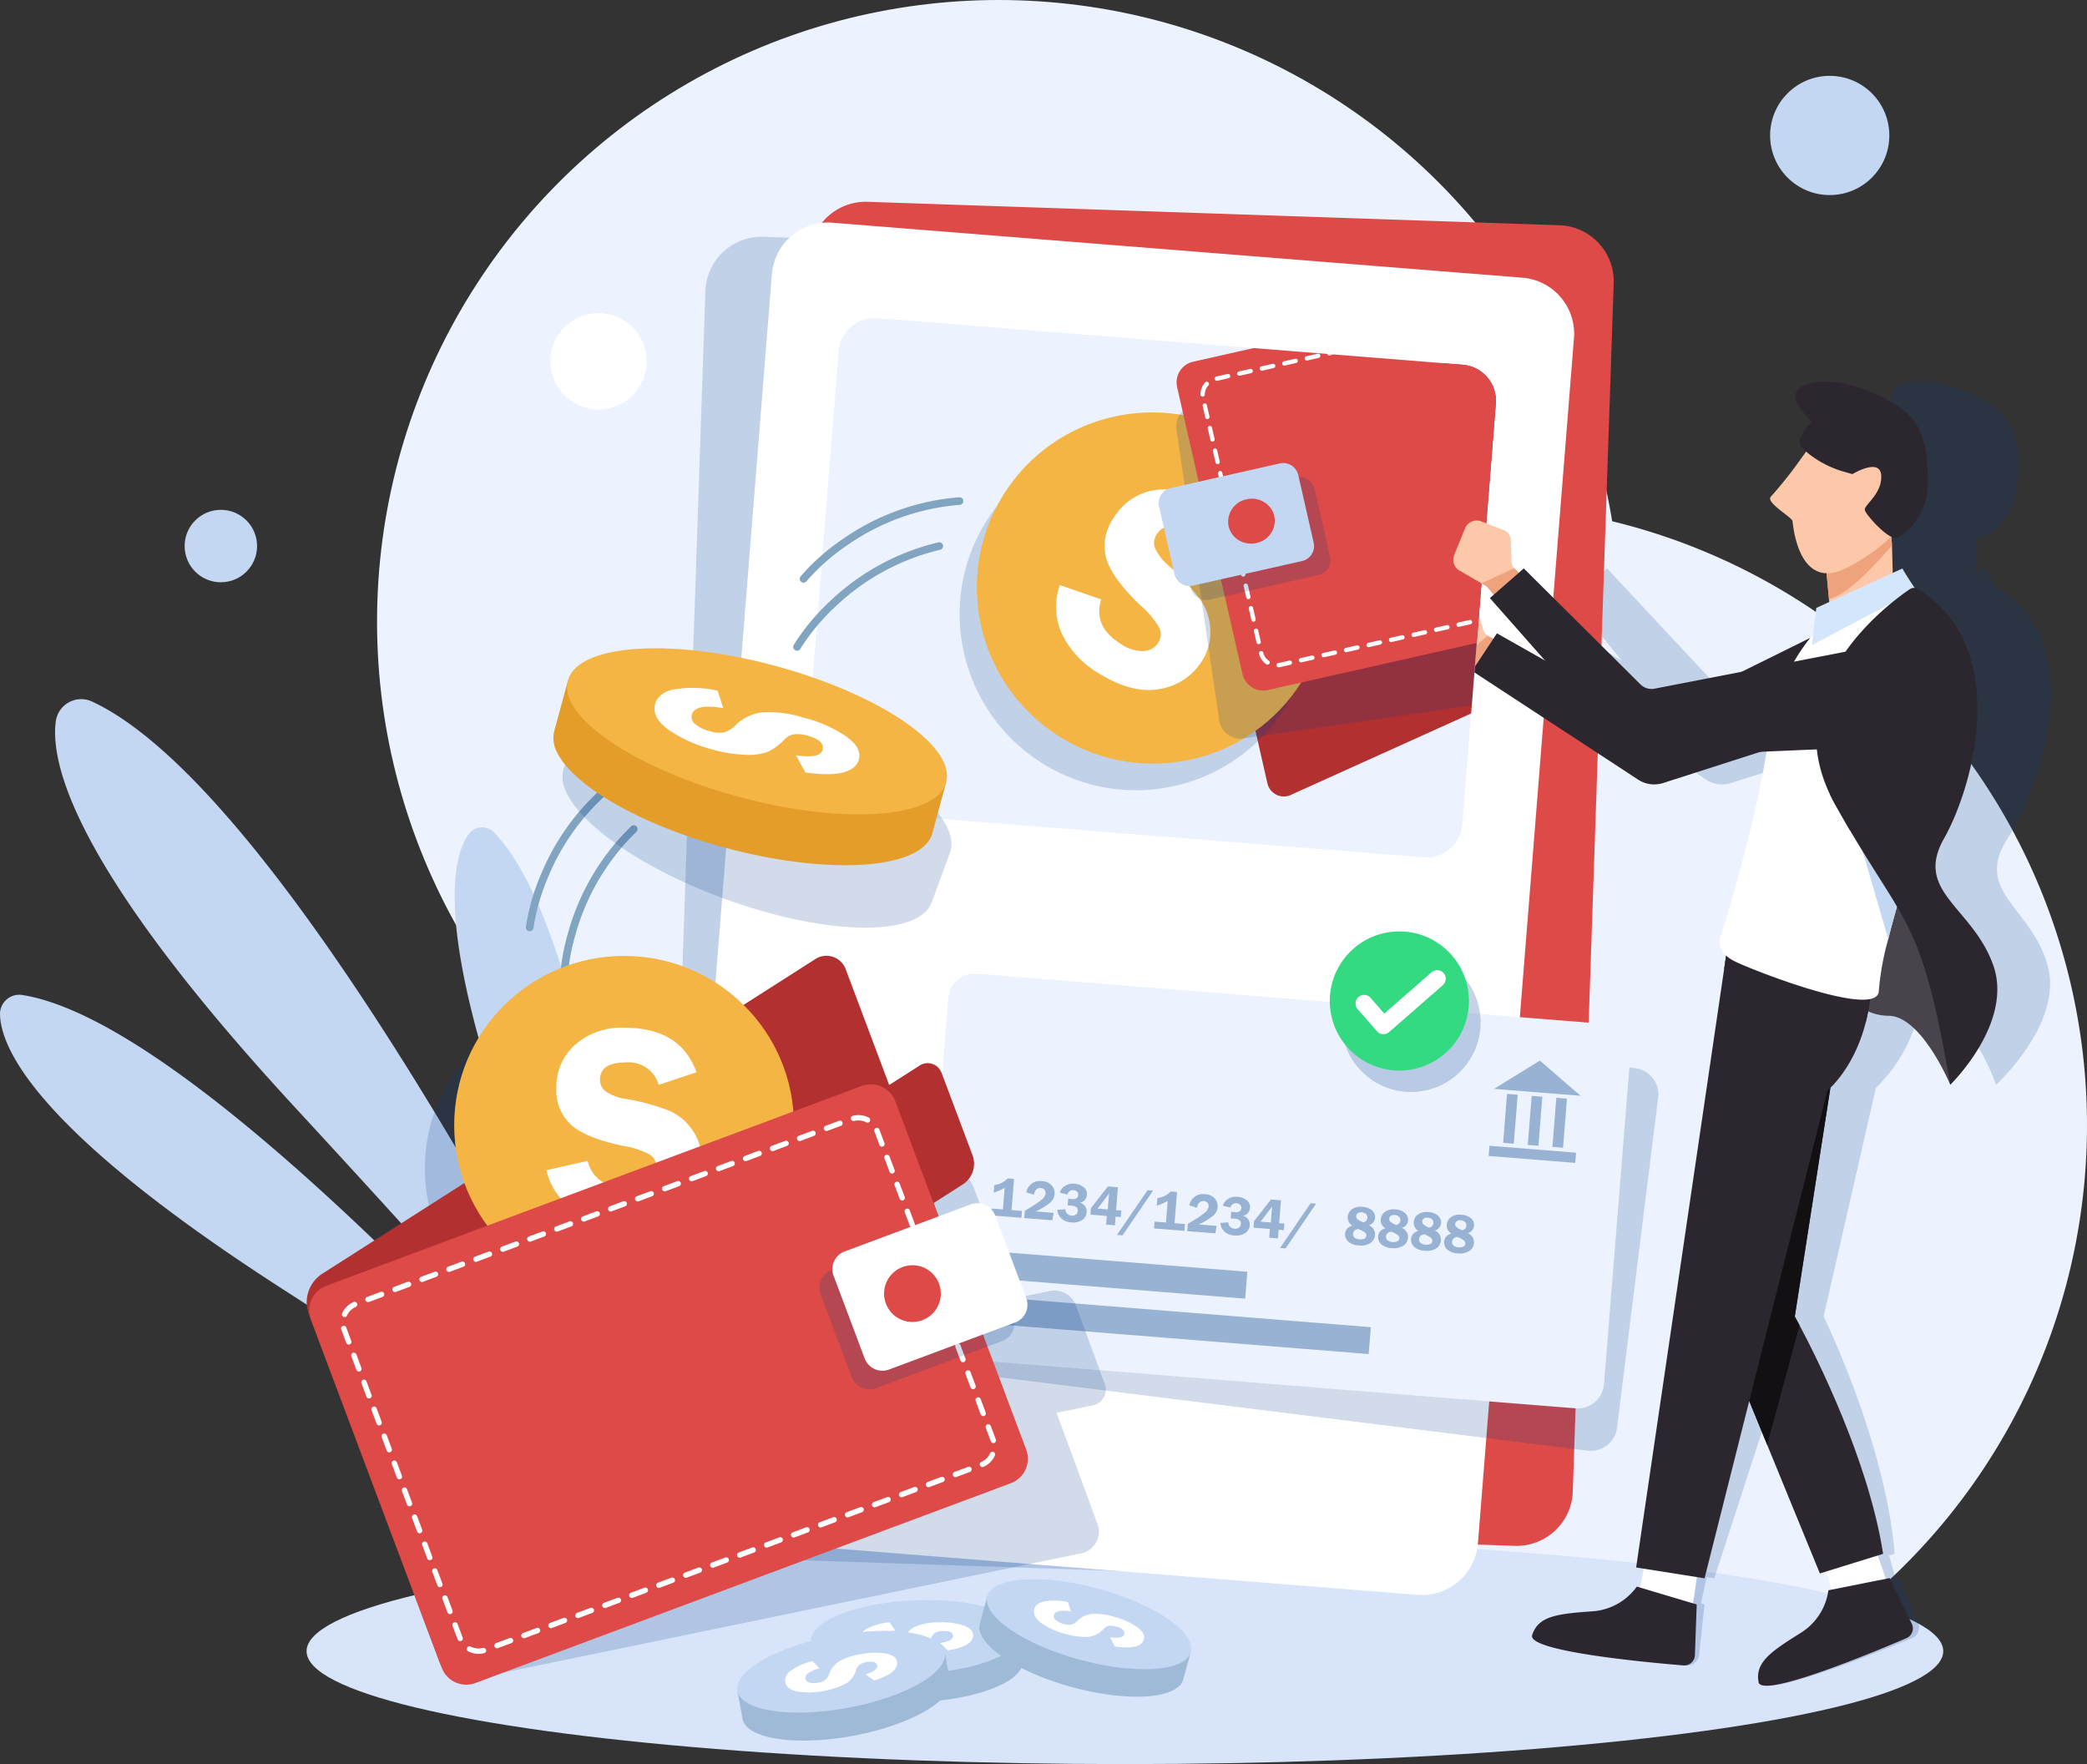 <svg xmlns="http://www.w3.org/2000/svg" xmlns:xlink="http://www.w3.org/1999/xlink" width="280.465" height="237.062" viewBox="0 0 280.465 237.062">
  <rect x="0" y="0" width="280.465" height="237.062" fill="#333333" stroke="none"/>
  <defs>
    <clipPath id="clip-path">
      <path id="Path_13824" data-name="Path 13824" d="M2127.114,1147.446l-78.668-6.269a4.838,4.838,0,0,1-4.438-5.207l4.506-56.547a4.838,4.838,0,0,1,5.207-4.438l78.667,6.269a4.838,4.838,0,0,1,4.438,5.207l-4.506,56.547A4.838,4.838,0,0,1,2127.114,1147.446Z" transform="translate(-2043.993 -1074.969)" fill="#ecf3fe"/>
    </clipPath>
  </defs>
  <g id="Group_7656" data-name="Group 7656" transform="translate(-660.552 -528.525)">
    <g id="Group_7655" data-name="Group 7655" transform="translate(660.552 528.525)">
      <path id="Path_13786" data-name="Path 13786" d="M2155.356,1551.455h77.214a83.542,83.542,0,1,0-77.214,0Z" transform="translate(-1997.04 -1326.143)" fill="#ecf3fe"/>
      <ellipse id="Ellipse_267" data-name="Ellipse 267" cx="109.973" cy="15.176" rx="109.973" ry="15.176" transform="translate(41.2 206.711)" fill="#d7e4f9"/>
      <circle id="Ellipse_268" data-name="Ellipse 268" cx="83.542" cy="83.542" r="83.542" transform="translate(50.669 0)" fill="#ecf3fe"/>
      <g id="Group_7627" data-name="Group 7627" transform="translate(0 93.952)">
        <path id="Path_13787" data-name="Path 13787" d="M836.073,1840.314s-46.263-96.279-75.859-110.051a3.451,3.451,0,0,0-4.878,2.665c-.79,5.908,2.83,20.109,32.134,51.858C831.142,1832.1,836.073,1840.314,836.073,1840.314Z" transform="translate(-747.838 -1729.938)" fill="#c4d7f2"/>
        <path id="Path_13788" data-name="Path 13788" d="M750.094,2312.714s-59.421-70.488-86.547-74.755a2.587,2.587,0,0,0-2.995,2.61c.118,4.682,5.116,15.705,37.611,36.669C744.276,2306.986,750.094,2312.714,750.094,2312.714Z" transform="translate(-660.552 -2198.201)" fill="#c4d7f2"/>
        <path id="Path_13789" data-name="Path 13789" d="M1468.212,2047s-4.587-79.125-21.059-96.036a2.224,2.224,0,0,0-3.406.254c-2.331,3.284-4.569,13.445,7,44.614C1467.158,2040.065,1468.212,2047,1468.212,2047Z" transform="translate(-1380.772 -1933.06)" fill="#c4d7f2"/>
      </g>
      <path id="Path_13790" data-name="Path 13790" d="M3318.415,1262.636c-2.233-7.8-9.946-9.822-5.365-16.983,4.517-7.061,11-25.749-1.083-33.529a.935.935,0,0,0-.415-.141,29.337,29.337,0,0,1-1.439-2.619l-1.354.6.167-3.657.01-1.19a1.624,1.624,0,0,0,.32.121.826.826,0,0,0,.3.02,6.32,6.32,0,0,0,2.844-2.339,8.631,8.631,0,0,0,1.9-4.433c.271-3.45.646-7.877-2.629-10.489s-9.227-4.7-12.859-3.294.967,4.829.384,5.163c-.5.289-1.753,1.815-1.664,2.716a.669.669,0,0,0,.144.36,9.1,9.1,0,0,0,.638.708l-.077.1c-.306.387-.683.86-1.085,1.37-.028.032-.054.064-.08.1-1.482,1.869-3.438,4.029-3.924,4.478-.862.8,2.636,2.757,2.658,3.323.021.476.091,6.883,4.061,6.991l.068,3.472.008.393-1.794.8-.667,3.5q-.225.247-.475.537l-9.512,4.537-11.872,2.267a2,2,0,0,1-1.9-.629l-14.493-15.529-.7.58-.521-.548c-.017-.018-.034-.038-.049-.057a1.333,1.333,0,0,1-.308-.914l.112-2.864a1.369,1.369,0,0,0-.859-1.349l-2.934-1.168a1.8,1.8,0,0,0-2.244.939l-1.717,3.581a1.605,1.605,0,0,0,.567,2.1l2.819,1.7.4.241a1.811,1.811,0,0,1,.532.484l.6.818-.541.444,6.8,8.391-6.2-3.654-.539.734-.659-.38c-.021-.012-.043-.027-.063-.041a1.291,1.291,0,0,1-.545-.782l-.651-2.736a1.361,1.361,0,0,0-1.2-1.047l-3.2-.328a1.842,1.842,0,0,0-1.957,1.481l-.738,3.839a1.557,1.557,0,0,0,1.117,1.835l3.224.859.458.122a1.856,1.856,0,0,1,.652.317l.807.614-.414.563,21.168,14.556a3.839,3.839,0,0,0,3.417.51l13.388-4.2.84-.036c-.816,3.446-1.983,7.4-3.167,11.1-.743,2.328-1.5,4.555-2.168,6.5-1.184,3.394-2.133,5.9-2.4,6.515-.567,1.274-.7,2.367.276,3.318l-.395,1.794-17.691,80.428,1.01.162-.673,2.535-.431-.132a8.749,8.749,0,0,1-6.2,3.323c-4.776.341-7.343.634-8.34,3.2-.841,2.166,15.025,3.653,20.028,4.066a1.562,1.562,0,0,0,1.648-1.376l.738-6.817-.485-.148.782-3.525,1.013.162,7.74-23.828,1.985,5.895,5.82,17.279.872-.264.567,2.439-.458.09a8.792,8.792,0,0,1-4.131,5.723c-4.225,2.523-6.444,3.972-6.152,6.622.247,2.234,15.511-3.92,20.3-5.908a1.522,1.522,0,0,0,.867-1.941l-2.526-6.139-.515.1-.875-3.131.745-.226c-1.041-12.615-7.1-26.612-8.989-30.709-.351-.767-.558-1.185-.558-1.185l7.023-30.732a20.579,20.579,0,0,0,5.4-8.8q.233-.713.435-1.486a6.905,6.905,0,0,0,2.756.609c4.4.106,7.559,9.271,7.559,9.271h0C3311.492,1278.738,3320.647,1270.431,3318.415,1262.636Z" transform="translate(-3043.256 -1132.974)" fill="#003889" opacity="0.18" style="mix-blend-mode: multiply;isolation: isolate"/>
      <path id="Path_13791" data-name="Path 13791" d="M1902.595,1115.9l-92.973-3.148a7.552,7.552,0,0,1-7.292-7.8l5.5-162.374a7.552,7.552,0,0,1,7.8-7.292l92.973,3.148a7.552,7.552,0,0,1,7.292,7.8l-5.5,162.374A7.552,7.552,0,0,1,1902.595,1115.9Z" transform="translate(-1713.037 -903.468)" fill="#003889" opacity="0.18" style="mix-blend-mode: multiply;isolation: isolate"/>
      <path id="Path_13792" data-name="Path 13792" d="M2081.66,1055.8l-92.973-3.148a7.552,7.552,0,0,1-7.292-7.8l5.5-162.374a7.552,7.552,0,0,1,7.8-7.292l92.974,3.148a7.552,7.552,0,0,1,7.292,7.8l-5.5,162.374A7.552,7.552,0,0,1,2081.66,1055.8Z" transform="translate(-1878.1 -848.068)" fill="#dd4a48"/>
      <path id="Path_13793" data-name="Path 13793" d="M1921.375,1095.266l-92.733-7.389a7.552,7.552,0,0,1-6.928-8.128L1834.619,917.8a7.552,7.552,0,0,1,8.128-6.928l92.733,7.389a7.552,7.552,0,0,1,6.928,8.128L1929.5,1088.338A7.552,7.552,0,0,1,1921.375,1095.266Z" transform="translate(-1730.888 -880.945)" fill="#fff"/>
      <g id="Group_7634" data-name="Group 7634" transform="translate(108.186 42.732)">
        <path id="Path_13794" data-name="Path 13794" d="M3111.864,1559.615l-.458,3.839a1.691,1.691,0,0,0,1.25,1.835l3.287.859.467.122a2.015,2.015,0,0,1,.675.317l2.313,1.667,2.573-3.945-2.239-1.24c-.022-.012-.045-.027-.066-.041a1.425,1.425,0,0,1-.6-.782l-.85-2.736a1.5,1.5,0,0,0-1.281-1.047l-3.22-.328A1.69,1.69,0,0,0,3111.864,1559.615Z" transform="translate(-3027.923 -1520.342)" fill="#fdc8aa"/>
        <path id="Path_13795" data-name="Path 13795" d="M3169.566,1623.942l.467.122a2.015,2.015,0,0,1,.675.317l2.313,1.667,2.573-3.945-2.239-1.24c-.022-.012-.045-.027-.066-.041C3172.471,1621.505,3170.667,1623.019,3169.566,1623.942Z" transform="translate(-3081.545 -1578.135)" fill="#efa37d"/>
        <path id="Path_13796" data-name="Path 13796" d="M3242.415,1610.018l-26.439,8.486a3.957,3.957,0,0,1-3.455-.51l-22.229-14.556,3.341-5.049,19.175,10.844a2.124,2.124,0,0,0,2.046.091l25.293-12.5S3248.056,1601.561,3242.415,1610.018Z" transform="translate(-3100.65 -1556.015)" fill="#2c272e"/>
        <path id="Path_13797" data-name="Path 13797" d="M3799.28,1439.557l.337,3.644.375,4.054,8.317-3.124-.219-8.1-.167-2.567Z" transform="translate(-3662.015 -1405.425)" fill="#fdc8aa"/>
        <path id="Path_13798" data-name="Path 13798" d="M3799.28,1439.557l.337,3.644c2.9-.692,6.983-5.56,8.472-7.174l-.167-2.567Z" transform="translate(-3662.015 -1405.426)" fill="#efa37d"/>
        <path id="Path_13799" data-name="Path 13799" d="M3705.48,1291.708c.067.57.822,9.653,7.358,6.223a25.98,25.98,0,0,0,5.027-3.36c.307-.266.6-.533.869-.805a12.808,12.808,0,0,0,2.344-3.083,7.165,7.165,0,0,0,.894-4.133c-.209-1.938-3.172-4.077-6.409-5.229l-.016-.005c-2.918-1.041-6.056-1.276-7.584.166-.089.083-.355.445-.726.958-.278.387-.62.86-.986,1.37-.025.032-.049.064-.073.1a54.042,54.042,0,0,1-3.6,4.478C3701.777,1289.184,3705.417,1291.142,3705.48,1291.708Z" transform="translate(-3572.77 -1264.396)" fill="#fdc8aa"/>
        <path id="Path_13800" data-name="Path 13800" d="M3763.6,1198.488a8.027,8.027,0,0,1-1.575,4.433,5.7,5.7,0,0,1-2.674,2.339.837.837,0,0,1-.3-.02c-.958-.231-2.57-1.856-3.392-2.906a3.5,3.5,0,0,1-.5-.77.466.466,0,0,1,.069-.377,1.836,1.836,0,0,1,.106-.173c.553-.8,2.107-2.118,2.018-4.1-.109-2.526-3.864-.228-3.864-.228-.285-.074-.558-.15-.821-.229h0a13.83,13.83,0,0,1-5.11-2.543,9.555,9.555,0,0,1-.982-.967.722.722,0,0,1-.17-.36c-.155-.9.982-2.427,1.466-2.716.559-.334-4.291-3.755-.76-5.163s9.634.682,13.1,3.294S3763.62,1195.038,3763.6,1198.488Z" transform="translate(-3612.726 -1175.707)" fill="#2c272e"/>
        <path id="Path_13801" data-name="Path 13801" d="M3844.629,2031.164s-3.829-9.165-8.235-9.271a6.731,6.731,0,0,1-5.973-3.583l4.438-17.811s14.534,12.07,12.658,19.865S3844.629,2031.164,3844.629,2031.164Z" transform="translate(-3690.72 -1928.123)" fill="#49444c"/>
        <path id="Path_13802" data-name="Path 13802" d="M3795.475,3161.745l2.562,7.272-7.405,1.192-1.761-5.769Z" transform="translate(-3652.419 -2998.558)" fill="#fff"/>
        <path id="Path_13803" data-name="Path 13803" d="M3681.828,3254.287c-.485-2.65,1.628-4.1,5.669-6.622a8.005,8.005,0,0,0,3.714-5.723l8.236-1.642,2.974,6.139a1.432,1.432,0,0,1-.725,1.94C3697.053,3250.366,3682.237,3256.521,3681.828,3254.287Z" transform="translate(-3553.685 -3070.969)" fill="#2c272e"/>
        <path id="Path_13804" data-name="Path 13804" d="M3646.559,2317.756l-5.914,43.4,4.441,10.842,7.079,17.279,8.5-2.633c-1.961-12.615-9.045-26.612-11.228-30.708-.407-.767-.644-1.186-.644-1.186l5.738-36.866Z" transform="translate(-3515.785 -2220.569)" fill="#2c272e"/>
        <path id="Path_13805" data-name="Path 13805" d="M3646.559,2317.756l-5.914,43.4,4.441,10.842c1.089-4.031,2.713-10.049,4.352-16.062-.407-.767-.644-1.186-.644-1.186l5.738-36.866Z" transform="translate(-3515.785 -2220.569)" fill="#131014"/>
        <path id="Path_13806" data-name="Path 13806" d="M3485.329,3191.648l-1.135,7.626-7.1-2.408,1.14-5.923Z" transform="translate(-3365.021 -3025.472)" fill="#fff"/>
        <path id="Path_13807" data-name="Path 13807" d="M3293.276,3261.43c.81-2.569,3.355-2.862,8.107-3.2a8,8,0,0,0,5.958-3.323l8.048,2.4-.241,6.817a1.432,1.432,0,0,1-1.548,1.376C3308.567,3265.083,3292.593,3263.6,3293.276,3261.43Z" transform="translate(-3195.561 -3084.431)" fill="#2c272e"/>
        <path id="Path_13808" data-name="Path 13808" d="M3472.215,2227.343l9.195,1.454,16.516-65.554s3.546-2.842,5.148-9.16a24.66,24.66,0,0,0,.615-3.456c.05-.447.087-.908.114-1.382a30.245,30.245,0,0,0,0-3.262l-19.178-3.031-.223,1.505-.068.468-.292,1.989Z" transform="translate(-3360.527 -2059.435)" fill="#2c272e"/>
        <path id="Path_13809" data-name="Path 13809" d="M3623.475,2164.659c3.859,1.969,14.584,7.6,19.03,7.169a24.7,24.7,0,0,0,.616-3.456q.074-.671.113-1.382l-19.4-4.788-.068.468Z" transform="translate(-3499.958 -2077.179)" fill="#2c272e"/>
        <path id="Path_13810" data-name="Path 13810" d="M3618.105,1585.308c2.249,1.122,19.266,7.822,19.318,3.931a36.823,36.823,0,0,1,1.263-6.933c.111-.45.227-.9.344-1.342.941-3.568,1.945-6.767,1.945-6.767l0-.008.486-2.319,5.826-27.843-6.368-9.237-11.063,5.152a26.229,26.229,0,0,0-7.16,14.891,128.753,128.753,0,0,1-2.691,13.355c-.573,2.328-1.162,4.555-1.695,6.5-.936,3.394-1.7,5.9-1.929,6.515C3615.772,1582.842,3615.854,1584.185,3618.105,1585.308Z" transform="translate(-3493.121 -1498.833)" fill="#fff"/>
        <path id="Path_13811" data-name="Path 13811" d="M3860.767,1990.169c.077.127,2.575,8.735,3.493,11.9.112-.45.227-.9.344-1.342.941-3.567,1.945-6.767,1.945-6.767l0-.008.486-2.319Z" transform="translate(-3718.694 -1918.599)" fill="#c4d7f2"/>
        <path id="Path_13812" data-name="Path 13812" d="M3786.514,1505.369c.022.208,1.826,2.915,1.826,2.915l-14,7.379.587-4.989Z" transform="translate(-3639.03 -1471.711)" fill="#d4e6fc"/>
        <path id="Path_13813" data-name="Path 13813" d="M3783.406,1566.454q.32.677.7,1.365c.72,1.29,1.4,2.464,2.034,3.546,7.722,13.1,9.74,12.537,13.467,34.182,0,0,8.561-8.312,5.76-16.112s-10.662-9.822-6.6-16.983c4-7.061,9.125-25.749-3.527-33.529a.98.98,0,0,0-1.067.022C3791.171,1540.98,3776.513,1551.884,3783.406,1566.454Z" transform="translate(-3645.702 -1502.506)" fill="#2c272e"/>
        <path id="Path_13814" data-name="Path 13814" d="M3804.894,1804.747q.321.676.7,1.365c.72,1.29,1.4,2.464,2.034,3.546,1.863-2.454,9.321-12.265,9.441-12.374Z" transform="translate(-3667.19 -1740.799)" fill="#2c272e"/>
        <g id="Group_7633" data-name="Group 7633">
          <g id="Group_7632" data-name="Group 7632">
            <path id="Path_13815" data-name="Path 13815" d="M2127.114,1147.446l-78.668-6.269a4.838,4.838,0,0,1-4.438-5.207l4.506-56.547a4.838,4.838,0,0,1,5.207-4.438l78.667,6.269a4.838,4.838,0,0,1,4.438,5.207l-4.506,56.547A4.838,4.838,0,0,1,2127.114,1147.446Z" transform="translate(-2043.993 -1074.969)" fill="#ecf3fe"/>
            <g id="Group_7631" data-name="Group 7631" clip-path="url(#clip-path)">
              <path id="Path_13816" data-name="Path 13816" d="M2702.145,1042.935l3.551-1.6,2.913,12.781a2.268,2.268,0,0,0,3.333,1.5l59.081-26.683a3.679,3.679,0,0,0,2.092-3.946L2764.3,986.3a2.267,2.267,0,0,0-3.333-1.5l-59.081,26.683a3.68,3.68,0,0,0-2.093,3.946l2.913,12.781-3.552,1.6a2.662,2.662,0,0,0-1.513,2.854l2.093,9.182A1.64,1.64,0,0,0,2702.145,1042.935Z" transform="translate(-2646.479 -991.611)" fill="#b23030"/>
              <ellipse id="Ellipse_269" data-name="Ellipse 269" cx="23.579" cy="23.66" rx="23.579" ry="23.66" transform="matrix(0.528, -0.849, 0.849, 0.528, 11.867, 47.394)" fill="#003889" opacity="0.18" style="mix-blend-mode: multiply;isolation: isolate"/>
              <g id="Group_7629" data-name="Group 7629" transform="translate(14.186 3.755)">
                <ellipse id="Ellipse_270" data-name="Ellipse 270" cx="23.579" cy="23.66" rx="23.579" ry="23.66" transform="matrix(0.528, -0.849, 0.849, 0.528, 0, 40.057)" fill="#f4b545"/>
                <g id="Group_7628" data-name="Group 7628" transform="translate(19.557 19.249)">
                  <path id="Path_13817" data-name="Path 13817" d="M2500.923,1381.455l-5.4-1.288a4.318,4.318,0,0,0-2.174-5.03q-3.117-1.937-4.37.079a2.13,2.13,0,0,0-.262,1.723,6.9,6.9,0,0,0,2.035,2.606,30.849,30.849,0,0,1,4.159,4.517,7.563,7.563,0,0,1,1.275,3.938,7.03,7.03,0,0,1-1.081,4.177,8.216,8.216,0,0,1-5.6,3.789q-3.716.757-8.316-2.1a12.477,12.477,0,0,1-4.9-5.215,8.749,8.749,0,0,1-.309-6.632l5.55,1.926q-1.124,3.641,2.618,5.965a5.084,5.084,0,0,0,3.125.976,2.429,2.429,0,0,0,1.92-1.113,2.037,2.037,0,0,0,.142-2.024,11.447,11.447,0,0,0-2.472-2.945q-3.736-3.549-4.607-6.214a6.5,6.5,0,0,1,.961-5.615,7.816,7.816,0,0,1,5.3-3.679,9.739,9.739,0,0,1,7.18,1.621Q2502.3,1375.019,2500.923,1381.455Z" transform="translate(-2475.475 -1369.134)" fill="#fff"/>
                </g>
              </g>
              <path id="Path_13818" data-name="Path 13818" d="M2684.208,1117.175l62.876-9.111a2.864,2.864,0,0,1,3.293,2.343l5.778,39.249a2.848,2.848,0,0,1-2.48,3.18l-62.876,9.111a2.864,2.864,0,0,1-3.293-2.343l-5.778-39.249A2.848,2.848,0,0,1,2684.208,1117.175Z" transform="translate(-2631.83 -1105.447)" fill="#003889" opacity="0.18" style="mix-blend-mode: multiply;isolation: isolate"/>
              <g id="Group_7630" data-name="Group 7630" transform="translate(47.517 -8.192)">
                <path id="Path_13819" data-name="Path 13819" d="M2684.649,984.26l61.976-13.977a2.864,2.864,0,0,1,3.466,2.079l8.815,38.68a2.848,2.848,0,0,1-2.225,3.363l-61.976,13.977a2.864,2.864,0,0,1-3.466-2.079l-8.815-38.68A2.848,2.848,0,0,1,2684.649,984.26Z" transform="translate(-2679.953 -970.207)" fill="#dd4a48"/>
                <path id="Path_13820" data-name="Path 13820" d="M2733.994,1061.893l-.024,0a.292.292,0,0,1-.066-.58h0l.02,0a2.054,2.054,0,0,0,.211-.036l1.252-.282a.292.292,0,1,1,.129.57l-1.252.282A2.622,2.622,0,0,1,2733.994,1061.893Zm3.006-.665a.292.292,0,0,1-.1-.575l1.512-.341a.292.292,0,0,1,.128.57l-1.512.341Zm-4.5.308a.29.29,0,0,1-.2-.047,2.338,2.338,0,0,1-.986-1.42.292.292,0,1,1,.569-.131,1.755,1.755,0,0,0,.741,1.065.292.292,0,0,1-.129.533Zm7.529-.99a.292.292,0,0,1-.1-.575l1.512-.341a.292.292,0,1,1,.129.57l-1.513.341Zm3.025-.682a.292.292,0,0,1-.1-.575l1.513-.341a.292.292,0,1,1,.128.57l-1.512.341Zm3.025-.682a.292.292,0,0,1-.1-.575l1.512-.341a.292.292,0,1,1,.128.57l-1.512.341Zm3.025-.682a.292.292,0,0,1-.1-.575l1.513-.341a.292.292,0,1,1,.128.57l-1.512.341Zm3.025-.682a.292.292,0,0,1-.1-.575l1.513-.341a.292.292,0,0,1,.128.57l-1.512.341Zm3.025-.682a.292.292,0,0,1-.1-.575l1.513-.341a.292.292,0,1,1,.128.57l-1.512.341Zm3.025-.682a.292.292,0,0,1-.1-.575l1.513-.341a.292.292,0,0,1,.129.57l-1.513.341Zm3.025-.682a.292.292,0,0,1-.1-.575l1.512-.341a.292.292,0,1,1,.128.57l-1.512.341Zm3.025-.682a.292.292,0,0,1-.1-.575l1.513-.341a.292.292,0,1,1,.128.57l-1.512.341Zm-32.937,3.693a.292.292,0,0,1-.318-.225l-.344-1.512a.292.292,0,0,1,.57-.13l.344,1.512a.292.292,0,0,1-.22.35Zm35.962-4.376a.292.292,0,0,1-.1-.575l1.512-.341a.292.292,0,1,1,.128.57l-1.512.341Zm3.025-.682a.292.292,0,0,1-.1-.575l1.513-.341a.292.292,0,1,1,.128.57l-1.512.341Zm3.025-.682a.292.292,0,0,1-.1-.575l1.513-.341a.292.292,0,0,1,.128.57l-1.513.341Zm3.025-.682a.292.292,0,0,1-.1-.575l1.512-.341a.292.292,0,1,1,.129.57l-1.513.341Zm3.025-.682a.292.292,0,0,1-.1-.575l1.513-.341a.292.292,0,1,1,.128.57l-1.513.341Zm3.025-.682a.292.292,0,0,1-.1-.575l1.512-.341a.292.292,0,1,1,.129.57l-1.512.341Zm3.025-.682a.292.292,0,0,1-.1-.575l1.512-.341a.292.292,0,0,1,.129.57l-1.513.341Zm3.025-.682a.292.292,0,0,1-.1-.575l1.512-.341a.292.292,0,0,1,.128.57l-1.512.341Zm3.025-.682a.292.292,0,0,1-.1-.575l.2-.044a1.951,1.951,0,0,0,1-.573.292.292,0,1,1,.428.4,2.532,2.532,0,0,1-1.3.745l-.2.044Zm-60.852,6.81a.292.292,0,0,1-.318-.225l-.344-1.512a.292.292,0,1,1,.569-.13l.344,1.512a.292.292,0,0,1-.22.35Zm62.771-8.918-.036,0a.292.292,0,0,1-.29-.294,1.743,1.743,0,0,0-.011-.211,1.715,1.715,0,0,0-.032-.185l-.241-1.056a.292.292,0,1,1,.569-.13l.241,1.056a2.294,2.294,0,0,1,.042.247,2.326,2.326,0,0,1,.016.283A.292.292,0,0,1,2793.37,1046.84Zm-63.46,5.894a.292.292,0,0,1-.318-.225l-.345-1.512a.292.292,0,0,1,.57-.13l.344,1.512a.292.292,0,0,1-.22.35Zm62.823-8.925a.292.292,0,0,1-.318-.225l-.345-1.512a.292.292,0,1,1,.57-.13l.344,1.512a.292.292,0,0,1-.22.35Zm-63.512,5.9a.292.292,0,0,1-.318-.225l-.344-1.512a.292.292,0,0,1,.57-.13l.344,1.512a.292.292,0,0,1-.22.35Zm62.823-8.925a.292.292,0,0,1-.318-.225l-.344-1.512a.292.292,0,1,1,.57-.13l.344,1.512a.292.292,0,0,1-.22.35Zm-63.512,5.9a.292.292,0,0,1-.318-.225l-.344-1.512a.292.292,0,0,1,.569-.13l.345,1.512a.292.292,0,0,1-.22.349Zm62.823-8.925a.292.292,0,0,1-.318-.225l-.344-1.512a.292.292,0,1,1,.569-.13l.344,1.512a.292.292,0,0,1-.22.349Zm-63.512,5.9a.292.292,0,0,1-.318-.225l-.344-1.512a.292.292,0,1,1,.569-.13l.344,1.512a.292.292,0,0,1-.22.35Zm62.823-8.925a.292.292,0,0,1-.318-.225L2790,1033a.292.292,0,0,1,.57-.13l.345,1.512a.292.292,0,0,1-.22.35Zm-63.512,5.9a.292.292,0,0,1-.318-.225l-.344-1.512a.292.292,0,0,1,.57-.13l.344,1.512a.292.292,0,0,1-.22.35Zm62.823-8.925a.292.292,0,0,1-.318-.225l-.344-1.512a.292.292,0,1,1,.57-.13l.344,1.512a.292.292,0,0,1-.22.35Zm-63.512,5.9a.292.292,0,0,1-.318-.225l-.344-1.512a.292.292,0,1,1,.57-.13l.344,1.512a.292.292,0,0,1-.22.35Zm62.823-8.926a.292.292,0,0,1-.318-.225l-.344-1.512a.292.292,0,1,1,.569-.13l.344,1.512a.292.292,0,0,1-.22.35Zm-63.512,5.9a.292.292,0,0,1-.318-.225l-.344-1.512a.292.292,0,1,1,.569-.13l.344,1.512a.292.292,0,0,1-.22.35Zm62.823-8.925a.292.292,0,0,1-.318-.225l-.344-1.512a.292.292,0,1,1,.569-.13l.345,1.512a.292.292,0,0,1-.22.35Zm-63.512,5.9a.292.292,0,0,1-.318-.225l-.345-1.512a.292.292,0,1,1,.569-.13l.345,1.512a.292.292,0,0,1-.22.349Zm62.823-8.925a.292.292,0,0,1-.318-.225l-.344-1.512a.292.292,0,0,1,.569-.13l.344,1.512a.292.292,0,0,1-.22.35Zm-63.512,5.9a.292.292,0,0,1-.318-.225l-.345-1.512a.292.292,0,1,1,.569-.13l.344,1.512a.292.292,0,0,1-.22.35Zm62.823-8.925a.292.292,0,0,1-.318-.225l-.345-1.512a.292.292,0,0,1,.57-.13l.344,1.512a.292.292,0,0,1-.219.35Zm-63.459,5.894-.036,0a.292.292,0,0,1-.291-.293,2.378,2.378,0,0,1,.644-1.6.292.292,0,0,1,.429.4,1.792,1.792,0,0,0-.488,1.208A.293.293,0,0,1,2723.761,1025.516Zm62.77-8.918a.292.292,0,0,1-.318-.225l-.344-1.512a.292.292,0,1,1,.569-.13l.344,1.512a.292.292,0,0,1-.22.35Zm-60.856,6.807a.292.292,0,0,1-.1-.575l1.512-.341a.292.292,0,1,1,.128.57l-1.512.341Zm3.025-.682a.292.292,0,0,1-.1-.575l1.512-.341a.292.292,0,1,1,.129.57l-1.513.341Zm3.025-.682a.292.292,0,0,1-.1-.575l1.512-.341a.292.292,0,0,1,.128.57l-1.512.341Zm3.025-.682a.292.292,0,0,1-.1-.575l1.512-.341a.292.292,0,1,1,.129.57l-1.513.341Zm3.025-.682a.292.292,0,0,1-.1-.575l1.512-.341a.292.292,0,0,1,.129.57l-1.512.341Zm3.025-.682a.292.292,0,0,1-.1-.575l1.512-.341a.292.292,0,1,1,.129.57l-1.513.341Zm3.025-.682a.292.292,0,0,1-.1-.575l1.512-.341a.292.292,0,1,1,.128.57l-1.512.341Zm3.025-.682a.292.292,0,0,1-.1-.575l1.512-.341a.292.292,0,0,1,.128.57l-1.512.341Zm3.025-.682a.292.292,0,0,1-.1-.575l1.512-.341a.292.292,0,1,1,.128.57l-1.512.341Zm35.967-4.373a.292.292,0,0,1-.318-.225l-.344-1.512a.3.3,0,0,1,.218-.353.289.289,0,0,1,.349.215l-.284.066.286-.059.345,1.514a.292.292,0,0,1-.22.35Zm-32.942,3.69a.292.292,0,0,1-.1-.575l1.512-.341a.292.292,0,0,1,.129.57l-1.513.341Zm3.025-.682a.292.292,0,0,1-.1-.575l1.512-.341a.292.292,0,1,1,.128.57l-1.512.341Zm3.025-.682a.292.292,0,0,1-.1-.575l1.512-.341a.292.292,0,1,1,.128.57l-1.512.341Zm3.025-.682a.292.292,0,0,1-.1-.575l1.512-.341a.292.292,0,1,1,.128.57l-1.512.341Zm3.025-.682a.292.292,0,0,1-.1-.575l1.512-.341a.292.292,0,1,1,.128.57l-1.512.341Zm3.025-.682a.292.292,0,0,1-.1-.575l1.512-.341a.292.292,0,0,1,.128.57l-1.512.341Zm3.025-.682a.292.292,0,0,1-.1-.575l1.513-.341a.292.292,0,1,1,.128.57l-1.512.341Zm3.025-.682a.292.292,0,0,1-.1-.575l1.513-.341a.292.292,0,1,1,.128.57l-1.513.341Zm3.025-.682a.292.292,0,0,1-.1-.575l1.512-.341a.292.292,0,1,1,.129.57l-1.512.341Zm7.53-.993a.291.291,0,0,1-.2-.047,1.936,1.936,0,0,0-1.283-.309.292.292,0,0,1-.065-.58h0a2.522,2.522,0,0,1,1.67.4.292.292,0,0,1-.128.533Zm-4.5.311a.292.292,0,0,1-.1-.575l1.513-.341a.292.292,0,1,1,.128.57l-1.513.341Z" transform="translate(-2717.819 -1006.761)" fill="#fff"/>
                <path id="Path_13821" data-name="Path 13821" d="M2681.466,1351.741l14.59-3.291a2.071,2.071,0,0,1,2.506,1.5l2.092,9.182a2.059,2.059,0,0,1-1.609,2.432l-14.59,3.291a2.071,2.071,0,0,1-2.506-1.5l-2.093-9.182A2.059,2.059,0,0,1,2681.466,1351.741Z" transform="translate(-2677.604 -1318.821)" fill="#003889" opacity="0.18" style="mix-blend-mode: multiply;isolation: isolate"/>
                <path id="Path_13822" data-name="Path 13822" d="M2653.282,1327.667l14.59-3.291a2.071,2.071,0,0,1,2.506,1.5l2.092,9.182a2.06,2.06,0,0,1-1.609,2.432l-14.59,3.29a2.071,2.071,0,0,1-2.506-1.5l-2.093-9.182A2.06,2.06,0,0,1,2653.282,1327.667Z" transform="translate(-2651.624 -1296.63)" fill="#c4d7f2"/>
                <path id="Path_13823" data-name="Path 13823" d="M2771.038,1389.2a3.074,3.074,0,0,1,2.4-3.629,3.158,3.158,0,0,1,3.29,1.226,2.894,2.894,0,0,1,.451,1.018,3.074,3.074,0,0,1-2.4,3.629,3.249,3.249,0,0,1-1.574-.033A3,3,0,0,1,2771.038,1389.2Z" transform="translate(-2761.632 -1353.012)" fill="#dd4a48"/>
              </g>
            </g>
          </g>
        </g>
        <path id="Path_13825" data-name="Path 13825" d="M3159.524,1424.049l-1.457,3.581a1.69,1.69,0,0,0,.72,2.1l2.943,1.7.417.241a2.016,2.016,0,0,1,.567.484l1.789,2.219,3.526-3.124-1.831-1.788c-.018-.018-.036-.038-.053-.057a1.424,1.424,0,0,1-.374-.914l-.1-2.864a1.5,1.5,0,0,0-.958-1.349l-3.019-1.168A1.69,1.69,0,0,0,3159.524,1424.049Z" transform="translate(-3070.83 -1395.78)" fill="#fdc8aa"/>
        <path id="Path_13826" data-name="Path 13826" d="M3206.377,1506.972l.417.241a2.014,2.014,0,0,1,.567.484l1.789,2.219,3.525-3.124-1.831-1.788c-.018-.018-.036-.038-.053-.057C3209.823,1505.391,3207.683,1506.373,3206.377,1506.972Z" transform="translate(-3115.477 -1471.322)" fill="#efa37d"/>
        <path id="Path_13827" data-name="Path 13827" d="M3269.425,1529.4l-27.742,1.191a3.956,3.956,0,0,1-3.2-1.406l-17.588-19.918,4.558-3.986,15.625,15.529a2.123,2.123,0,0,0,1.949.629l27.7-5.363S3277.1,1522.732,3269.425,1529.4Z" transform="translate(-3128.863 -1471.628)" fill="#2c272e"/>
      </g>
      <path id="Path_13828" data-name="Path 13828" d="M2365.788,2239.986l-84.216-10.5a3.549,3.549,0,0,0-3.961,3.083l-5.529,44.358a3.55,3.55,0,0,0,3.083,3.961l84.216,10.5a3.549,3.549,0,0,0,3.961-3.083l5.529-44.358A3.549,3.549,0,0,0,2365.788,2239.986Z" transform="translate(-2146.033 -2096.447)" fill="#003889" opacity="0.18" style="mix-blend-mode: multiply;isolation: isolate"/>
      <g id="Group_7637" data-name="Group 7637" transform="translate(123.871 130.826)">
        <path id="Path_13829" data-name="Path 13829" d="M2332.421,2259.9l-84.6-6.777a3.549,3.549,0,0,1-3.255-3.821l3.569-44.558a3.549,3.549,0,0,1,3.822-3.255l84.6,6.777a3.55,3.55,0,0,1,3.255,3.822l-3.569,44.558A3.55,3.55,0,0,1,2332.421,2259.9Z" transform="translate(-2244.558 -2201.473)" fill="#ecf3fe"/>
        <g id="Group_7635" data-name="Group 7635" transform="translate(76.186 11.698)">
          <path id="Path_13830" data-name="Path 13830" d="M3234.185,2351.057l-6.16,3.8,11.635.932Z" transform="translate(-3227.303 -2351.057)" fill="#97b2d3"/>
          <rect id="Rectangle_17526" data-name="Rectangle 17526" width="1.435" height="6.609" transform="translate(2.472 4.473) rotate(4.58)" fill="#97b2d3"/>
          <rect id="Rectangle_17527" data-name="Rectangle 17527" width="1.435" height="6.609" transform="matrix(0.997, 0.08, -0.08, 0.997, 5.782, 4.739)" fill="#97b2d3"/>
          <rect id="Rectangle_17528" data-name="Rectangle 17528" width="1.435" height="6.609" transform="matrix(0.997, 0.08, -0.08, 0.997, 9.093, 5.004)" fill="#97b2d3"/>
          <rect id="Rectangle_17529" data-name="Rectangle 17529" width="11.673" height="1.375" transform="translate(0.11 11.445) rotate(4.58)" fill="#97b2d3"/>
        </g>
        <g id="Group_7636" data-name="Group 7636" transform="translate(9.302 27.528)">
          <path id="Path_13831" data-name="Path 13831" d="M2363.882,2555.416l.083-1.037a2.9,2.9,0,0,0,1.788-.89l.857.068-.336,4.194,1.4.112-.074.923-4.083-.327.074-.923,1.529.122.231-2.883A11.179,11.179,0,0,1,2363.882,2555.416Z" transform="translate(-2363.512 -2553.489)" fill="#97b2d3"/>
          <path id="Path_13832" data-name="Path 13832" d="M2424.627,2562.344l-.165,1-3.78-.3.078-.978q.2-.125.644-.39a12.152,12.152,0,0,0,1.607-1.1,1.335,1.335,0,0,0,.543-.839.66.66,0,0,0-.15-.5.682.682,0,0,0-.491-.23q-.738-.059-.933.895l-1.022-.316a1.845,1.845,0,0,1,2.079-1.509,1.882,1.882,0,0,1,1.334.579,1.516,1.516,0,0,1,.389,1.157,1.7,1.7,0,0,1-.6,1.16,9.2,9.2,0,0,1-1.947,1.178Z" transform="translate(-2416.211 -2557.71)" fill="#97b2d3"/>
          <path id="Path_13833" data-name="Path 13833" d="M2478.965,2564.593l.531.042a.8.8,0,0,0,.632-.139.608.608,0,0,0,.195-.389.6.6,0,0,0-.145-.441.661.661,0,0,0-.485-.226.743.743,0,0,0-.823.584l-1.031-.25a1.64,1.64,0,0,1,.7-.915,1.953,1.953,0,0,1,1.254-.284,2.183,2.183,0,0,1,1.25.465,1.148,1.148,0,0,1,.439,1.031,1.132,1.132,0,0,1-.954,1.058,1.177,1.177,0,0,1,.919,1.277,1.358,1.358,0,0,1-.606,1.05,2.189,2.189,0,0,1-1.465.313,2.058,2.058,0,0,1-1.351-.551,1.769,1.769,0,0,1-.527-1.141l1.083-.069a.851.851,0,0,0,.838.851.839.839,0,0,0,.578-.139.618.618,0,0,0,.255-.476.6.6,0,0,0-.158-.505,1.256,1.256,0,0,0-.742-.223l-.462-.037Z" transform="translate(-2468.587 -2561.857)" fill="#97b2d3"/>
          <path id="Path_13834" data-name="Path 13834" d="M2538.116,2567.4l-.246,3.071.705.057-.071.882-.705-.056-.093,1.163-1.178-.094.093-1.163-2.2-.177.071-.882,2.279-2.909Zm-2.738,2.872,1.369.11.137-1.706c.005-.066.014-.146.027-.239l.024-.206Z" transform="translate(-2521.053 -2566.212)" fill="#97b2d3"/>
          <path id="Path_13835" data-name="Path 13835" d="M2580.839,2579.817l-.748-.06,4.106-6.01.74.059Z" transform="translate(-2563.155 -2572.163)" fill="#97b2d3"/>
          <path id="Path_13836" data-name="Path 13836" d="M2644.064,2577.86l.083-1.037a2.9,2.9,0,0,0,1.788-.89l.856.069-.336,4.194,1.4.112-.074.923-4.083-.327.074-.923,1.528.122.231-2.883A11.2,11.2,0,0,1,2644.064,2577.86Z" transform="translate(-2621.784 -2574.178)" fill="#97b2d3"/>
          <path id="Path_13837" data-name="Path 13837" d="M2704.81,2584.787l-.166,1-3.78-.3.079-.978q.2-.126.644-.391a12.162,12.162,0,0,0,1.607-1.1,1.338,1.338,0,0,0,.543-.839.66.66,0,0,0-.15-.5.681.681,0,0,0-.49-.23q-.739-.059-.934.895l-1.022-.316a1.845,1.845,0,0,1,2.079-1.509,1.883,1.883,0,0,1,1.334.579,1.516,1.516,0,0,1,.389,1.157,1.7,1.7,0,0,1-.6,1.16,9.194,9.194,0,0,1-1.946,1.178Z" transform="translate(-2674.483 -2578.399)" fill="#97b2d3"/>
          <path id="Path_13838" data-name="Path 13838" d="M2759.147,2587.037l.532.042a.8.8,0,0,0,.632-.139.607.607,0,0,0,.194-.389.6.6,0,0,0-.145-.441.664.664,0,0,0-.485-.227.744.744,0,0,0-.823.584l-1.031-.25a1.64,1.64,0,0,1,.7-.915,1.953,1.953,0,0,1,1.254-.284,2.189,2.189,0,0,1,1.25.465,1.148,1.148,0,0,1,.439,1.032,1.133,1.133,0,0,1-.954,1.058,1.177,1.177,0,0,1,.919,1.277,1.357,1.357,0,0,1-.606,1.05,2.19,2.19,0,0,1-1.465.313,2.06,2.06,0,0,1-1.351-.551,1.773,1.773,0,0,1-.527-1.141l1.083-.069a.851.851,0,0,0,.838.851.84.84,0,0,0,.578-.139.618.618,0,0,0,.255-.476.6.6,0,0,0-.158-.506,1.258,1.258,0,0,0-.742-.223l-.461-.037Z" transform="translate(-2726.859 -2582.546)" fill="#97b2d3"/>
          <path id="Path_13839" data-name="Path 13839" d="M2818.3,2589.843l-.246,3.072.705.057-.071.882-.705-.056-.093,1.163-1.178-.094.093-1.163-2.2-.177.071-.882,2.278-2.909Zm-2.738,2.872,1.369.11.137-1.706c.005-.066.014-.146.027-.239l.024-.206Z" transform="translate(-2779.324 -2586.901)" fill="#97b2d3"/>
          <path id="Path_13840" data-name="Path 13840" d="M2861.021,2602.26l-.749-.06,4.106-6.01.74.059Z" transform="translate(-2821.426 -2592.852)" fill="#97b2d3"/>
          <path id="Path_13841" data-name="Path 13841" d="M2975.263,2604.674a1.305,1.305,0,0,1,.835,1.316,1.39,1.39,0,0,1-.625,1.076,2.382,2.382,0,0,1-1.578.316,2.208,2.208,0,0,1-1.393-.519,1.279,1.279,0,0,1-.412-1.072,1.167,1.167,0,0,1,.991-1.051,1.263,1.263,0,0,1-.639-1.206,1.366,1.366,0,0,1,.57-1.012,1.967,1.967,0,0,1,1.392-.327,2.125,2.125,0,0,1,1.293.482,1.157,1.157,0,0,1,.413.991A1.114,1.114,0,0,1,2975.263,2604.674Zm-1.421.5q-.644.134-.685.651a.579.579,0,0,0,.2.512,1.144,1.144,0,0,0,.672.234,1.241,1.241,0,0,0,.635-.089.446.446,0,0,0,.273-.389.538.538,0,0,0-.14-.4A3.06,3.06,0,0,0,2973.842,2605.178Zm.673-.9a.631.631,0,0,0,.56-.6.607.607,0,0,0-.174-.5.9.9,0,0,0-.593-.233.758.758,0,0,0-.514.113.492.492,0,0,0-.212.378.5.5,0,0,0,.146.4A2.653,2.653,0,0,0,2974.515,2604.283Z" transform="translate(-2924.494 -2598.377)" fill="#97b2d3"/>
          <path id="Path_13842" data-name="Path 13842" d="M3031.96,2609.216a1.3,1.3,0,0,1,.834,1.316,1.39,1.39,0,0,1-.625,1.076,2.383,2.383,0,0,1-1.578.316,2.207,2.207,0,0,1-1.393-.519,1.28,1.28,0,0,1-.412-1.072,1.167,1.167,0,0,1,.991-1.051,1.264,1.264,0,0,1-.639-1.206,1.366,1.366,0,0,1,.57-1.012,1.966,1.966,0,0,1,1.392-.327,2.124,2.124,0,0,1,1.293.482,1.157,1.157,0,0,1,.413.991A1.114,1.114,0,0,1,3031.96,2609.216Zm-1.421.5q-.644.134-.685.651a.58.58,0,0,0,.2.512,1.146,1.146,0,0,0,.672.234,1.242,1.242,0,0,0,.635-.089.446.446,0,0,0,.273-.389.54.54,0,0,0-.14-.4A3.072,3.072,0,0,0,3030.539,2609.72Zm.673-.9a.631.631,0,0,0,.56-.6.606.606,0,0,0-.174-.5.9.9,0,0,0-.593-.233.756.756,0,0,0-.514.113.492.492,0,0,0-.212.378.5.5,0,0,0,.146.4A2.646,2.646,0,0,0,3031.212,2608.825Z" transform="translate(-2976.757 -2602.563)" fill="#97b2d3"/>
          <path id="Path_13843" data-name="Path 13843" d="M3088.658,2613.758a1.3,1.3,0,0,1,.835,1.316,1.391,1.391,0,0,1-.625,1.076,2.383,2.383,0,0,1-1.578.316,2.207,2.207,0,0,1-1.393-.519,1.28,1.28,0,0,1-.412-1.073,1.167,1.167,0,0,1,.991-1.051,1.263,1.263,0,0,1-.639-1.206,1.366,1.366,0,0,1,.57-1.012,1.966,1.966,0,0,1,1.392-.327,2.125,2.125,0,0,1,1.293.482,1.157,1.157,0,0,1,.413.991A1.114,1.114,0,0,1,3088.658,2613.758Zm-1.421.5q-.644.134-.685.651a.579.579,0,0,0,.2.512,1.144,1.144,0,0,0,.672.234,1.248,1.248,0,0,0,.635-.089.446.446,0,0,0,.273-.389.539.539,0,0,0-.14-.4A3.066,3.066,0,0,0,3087.237,2614.262Zm.673-.9a.631.631,0,0,0,.56-.6.607.607,0,0,0-.174-.5.9.9,0,0,0-.593-.233.755.755,0,0,0-.514.113.494.494,0,0,0-.212.378.5.5,0,0,0,.146.4A2.653,2.653,0,0,0,3087.91,2613.367Z" transform="translate(-3029.021 -2606.75)" fill="#97b2d3"/>
          <path id="Path_13844" data-name="Path 13844" d="M3145.355,2618.3a1.305,1.305,0,0,1,.835,1.316,1.39,1.39,0,0,1-.625,1.077,2.381,2.381,0,0,1-1.578.316,2.209,2.209,0,0,1-1.393-.519,1.28,1.28,0,0,1-.412-1.072,1.166,1.166,0,0,1,.991-1.051,1.264,1.264,0,0,1-.639-1.206,1.369,1.369,0,0,1,.57-1.013,1.969,1.969,0,0,1,1.392-.327,2.124,2.124,0,0,1,1.293.482,1.157,1.157,0,0,1,.413.991A1.113,1.113,0,0,1,3145.355,2618.3Zm-1.421.5q-.644.134-.685.651a.58.58,0,0,0,.2.512,1.145,1.145,0,0,0,.672.234,1.236,1.236,0,0,0,.635-.089.447.447,0,0,0,.273-.389.54.54,0,0,0-.14-.4A3.062,3.062,0,0,0,3143.934,2618.8Zm.673-.9a.632.632,0,0,0,.56-.6.606.606,0,0,0-.174-.5.9.9,0,0,0-.592-.233.756.756,0,0,0-.514.113.493.493,0,0,0-.212.378.5.5,0,0,0,.146.4A2.669,2.669,0,0,0,3144.607,2617.909Z" transform="translate(-3081.284 -2610.937)" fill="#97b2d3"/>
        </g>
        <rect id="Rectangle_17530" data-name="Rectangle 17530" width="35.057" height="3.626" transform="matrix(0.997, 0.08, -0.08, 0.997, 8.805, 37.271)" fill="#97b2d3"/>
        <rect id="Rectangle_17531" data-name="Rectangle 17531" width="52.201" height="3.626" transform="translate(8.318 43.353) rotate(4.58)" fill="#97b2d3"/>
      </g>
      <circle id="Ellipse_271" data-name="Ellipse 271" cx="9.352" cy="9.352" r="9.352" transform="matrix(0.996, -0.084, 0.084, 0.996, 179.53, 128.867)" fill="#003889" opacity="0.22" style="mix-blend-mode: multiply;isolation: isolate"/>
      <g id="Group_7638" data-name="Group 7638" transform="translate(178.704 125.161)">
        <circle id="Ellipse_272" data-name="Ellipse 272" cx="9.352" cy="9.352" r="9.352" fill="#33da82"/>
        <path id="Path_13845" data-name="Path 13845" d="M2993.606,2204.5a1.149,1.149,0,0,1-.789-.391l-2.6-2.983a1.151,1.151,0,0,1,1.734-1.514l1.847,2.116,6.33-5.527a1.151,1.151,0,1,1,1.514,1.733l-7.2,6.284A1.147,1.147,0,0,1,2993.606,2204.5Z" transform="translate(-2986.473 -2190.684)" fill="#fff"/>
      </g>
      <ellipse id="Ellipse_273" data-name="Ellipse 273" cx="22.83" cy="22.752" rx="22.83" ry="22.752" transform="translate(57.09 134.27)" fill="#003889" opacity="0.18" style="mix-blend-mode: multiply;isolation: isolate"/>
      <path id="Path_13846" data-name="Path 13846" d="M1335.8,2583.38l-5.512-14.99,4.727-.977a2.147,2.147,0,0,0,1.762-2.847l-3.96-10.769a3.074,3.074,0,0,0-3.459-1.768l-4.728.977-5.512-14.99a4.251,4.251,0,0,0-4.784-2.446l-78.643,16.244a2.969,2.969,0,0,0-2.437,3.938l16.68,45.365a4.251,4.251,0,0,0,4.785,2.445l78.643-16.244A2.969,2.969,0,0,0,1335.8,2583.38Z" transform="translate(-1188.293 -2378.538)" fill="#003889" opacity="0.18" style="mix-blend-mode: multiply;isolation: isolate"/>
      <path id="Path_13847" data-name="Path 13847" d="M2024.21,1474.884a.512.512,0,0,1-.444-.767,28.491,28.491,0,0,1,4.744-5.758,31.707,31.707,0,0,1,14.7-8.036.512.512,0,0,1,.231,1,30.681,30.681,0,0,0-14.218,7.777,27.938,27.938,0,0,0-4.563,5.528A.512.512,0,0,1,2024.21,1474.884Z" transform="translate(-1917.099 -1387.443)" fill="#81a4c1"/>
      <path id="Path_13848" data-name="Path 13848" d="M1564.773,1880.636a.518.518,0,0,1-.058,0,.513.513,0,0,1-.452-.566,28.508,28.508,0,0,1,2.064-7.169,31.708,31.708,0,0,1,10.291-13.215.512.512,0,0,1,.608.824,30.68,30.68,0,0,0-9.941,12.754,28.093,28.093,0,0,0-2,6.92A.512.512,0,0,1,1564.773,1880.636Z" transform="translate(-1493.59 -1755.493)" fill="#81a4c1"/>
      <path id="Path_13849" data-name="Path 13849" d="M1622.48,1969.067a.512.512,0,0,1-.512-.5,28.5,28.5,0,0,1,1.124-7.375,31.708,31.708,0,0,1,8.505-14.429.512.512,0,0,1,.709.74,30.682,30.682,0,0,0-8.227,13.963,27.946,27.946,0,0,0-1.088,7.085.512.512,0,0,1-.5.521Z" transform="translate(-1546.784 -1835.72)" fill="#81a4c1"/>
      <path id="Path_13850" data-name="Path 13850" d="M2035.411,1394.5a.513.513,0,0,1-.4-.832,28.5,28.5,0,0,1,5.572-4.961,31.708,31.708,0,0,1,15.756-5.683.512.512,0,1,1,.074,1.022,30.681,30.681,0,0,0-15.214,5.48,28.086,28.086,0,0,0-5.388,4.782A.512.512,0,0,1,2035.411,1394.5Z" transform="translate(-1927.424 -1316.203)" fill="#81a4c1"/>
      <path id="Path_13851" data-name="Path 13851" d="M1666.629,1726.929a71.618,71.618,0,0,0-9.027-4c-13.651-4.991-26.129-5.2-27.868-.464l-2.442,6.643a4.022,4.022,0,0,0,.131,2.849c1.76,4.65,10.259,10.675,21.435,14.761,13.651,4.991,26.129,5.2,27.868.464l2.442-6.644C1680.492,1736.935,1675.228,1731.515,1666.629,1726.929Z" transform="translate(-1551.505 -1625.942)" fill="#003889" opacity="0.18" style="mix-blend-mode: multiply;isolation: isolate"/>
      <g id="Group_7641" data-name="Group 7641" transform="translate(74.358 87.12)">
        <path id="Path_13852" data-name="Path 13852" d="M1664.2,1711.47l-1.853,6.832c-1.319,4.869-13.767,5.752-27.8,1.972-11.491-3.094-20.483-8.354-22.643-12.832a4.022,4.022,0,0,1-.38-2.826l1.852-6.83,9.353,2.518q1.257-.016,2.609.046a61.278,61.278,0,0,1,8.9,1.112q1.961.382,3.989.9c.364.092.731.189,1.1.287a68.724,68.724,0,0,1,11.579,4.21q.836.4,1.625.809c.814.421,1.588.853,2.317,1.289Z" transform="translate(-1611.406 -1693.469)" fill="#e59d29"/>
        <g id="Group_7640" data-name="Group 7640" transform="translate(1.852)">
          <path id="Path_13853" data-name="Path 13853" d="M1686.03,1660.581c-1.321,4.869-13.767,5.752-27.8,1.972a71.453,71.453,0,0,1-9.084-3.092c-9.115-3.829-14.953-8.827-13.938-12.565,1.319-4.869,13.767-5.752,27.8-1.972a71.639,71.639,0,0,1,9.343,3.2C1681.317,1651.942,1687.034,1656.882,1686.03,1660.581Z" transform="translate(-1635.092 -1642.579)" fill="#f4b545"/>
          <g id="Group_7639" data-name="Group 7639" transform="translate(11.75 5.306)">
            <path id="Path_13854" data-name="Path 13854" d="M1812.868,1719.32a2.651,2.651,0,0,0-.771-1.491,6.766,6.766,0,0,0-1.06-.906,18.035,18.035,0,0,0-5.734-2.5,15.149,15.149,0,0,0-5.527-.684,6.1,6.1,0,0,0-3.553,1.735,3.367,3.367,0,0,1-1.553.948,4.163,4.163,0,0,1-1.9-.157,5.024,5.024,0,0,1-1.878-.895,1.217,1.217,0,0,1-.527-1.328q.416-1.537,4.227-.874l-.016-.047-.747-2.3a15.318,15.318,0,0,0-5.874-.172,3.4,3.4,0,0,0-2.279,1.364,1.992,1.992,0,0,0-.235.547q-.513,1.889,1.856,3.558a18.763,18.763,0,0,0,5.968,2.64,18.358,18.358,0,0,0,4.276.671,7.543,7.543,0,0,0,3-.378,7.419,7.419,0,0,0,2.216-1.617,2.369,2.369,0,0,1,1.444-.771,4.929,4.929,0,0,1,1.68.194q2.395.646,2.049,1.925-.327,1.2-3.58.72l.815,1.482.459.833q6.458.906,7.2-1.8A1.8,1.8,0,0,0,1812.868,1719.32Z" transform="translate(-1785.35 -1710.432)" fill="#fff"/>
          </g>
        </g>
      </g>
      <g id="Group_7645" data-name="Group 7645" transform="translate(41.2 128.456)">
        <path id="Path_13855" data-name="Path 13855" d="M1269.677,2185.973l-3.978,2.538-5.81-15.462a2.767,2.767,0,0,0-4.275-1.354l-66.167,42.219a4.584,4.584,0,0,0-1.8,5.231l17.583,46.794a2.767,2.767,0,0,0,4.275,1.354l66.167-42.219a4.584,4.584,0,0,0,1.8-5.23l-5.81-15.463,3.977-2.538a3.315,3.315,0,0,0,1.3-3.782l-4.174-11.108A2,2,0,0,0,1269.677,2185.973Z" transform="translate(-1187.403 -2171.166)" fill="#b23030"/>
        <g id="Group_7643" data-name="Group 7643" transform="translate(19.837 0)">
          <ellipse id="Ellipse_274" data-name="Ellipse 274" cx="22.83" cy="22.752" rx="22.83" ry="22.752" fill="#f4b545"/>
          <g id="Group_7642" data-name="Group 7642" transform="translate(12.405 9.654)">
            <path id="Path_13856" data-name="Path 13856" d="M1619.861,2300.592l-5.082,1.695a4.166,4.166,0,0,0-4.343-3.017q-3.541,0-3.541,2.29a2.055,2.055,0,0,0,.662,1.545,6.658,6.658,0,0,0,2.994,1.1,29.778,29.778,0,0,1,5.709,1.584,7.3,7.3,0,0,1,3.05,2.578,6.783,6.783,0,0,1,1.241,3.974,7.926,7.926,0,0,1-2.66,5.957q-2.66,2.513-7.886,2.513a12.039,12.039,0,0,1-6.673-1.778,8.444,8.444,0,0,1-3.63-5.278l5.53-1.248q.932,3.557,5.183,3.556a4.906,4.906,0,0,0,3.058-.791,2.345,2.345,0,0,0,1.007-1.89,1.968,1.968,0,0,0-.915-1.732,11.056,11.056,0,0,0-3.526-1.155q-4.87-1.006-6.94-2.747a6.276,6.276,0,0,1-2.071-5.092,7.542,7.542,0,0,1,2.473-5.715,9.4,9.4,0,0,1,6.71-2.327Q1617.715,2294.615,1619.861,2300.592Z" transform="translate(-1599.703 -2294.615)" fill="#fff"/>
          </g>
        </g>
        <g id="Group_7644" data-name="Group 7644" transform="translate(0.348 17.259)">
          <path id="Path_13857" data-name="Path 13857" d="M1286.145,2445.472l-71.943,26.849a3.531,3.531,0,0,1-4.54-2.059l-17.583-46.794a3.512,3.512,0,0,1,2.066-4.525l71.943-26.849a3.531,3.531,0,0,1,4.54,2.059l17.583,46.794A3.512,3.512,0,0,1,1286.145,2445.472Z" transform="translate(-1191.853 -2391.87)" fill="#dd4a48"/>
          <path id="Path_13858" data-name="Path 13858" d="M1265.1,2517.264a3.034,3.034,0,0,1-1.385-.337.36.36,0,1,1,.331-.641,2.311,2.311,0,0,0,1.624.185.36.36,0,1,1,.18.7A3,3,0,0,1,1265.1,2517.264Zm2.477-.746a.361.361,0,0,1-.126-.7l1.812-.676a.36.36,0,0,1,.252.675l-1.812.676A.356.356,0,0,1,1267.577,2516.518Zm-4.955-.962a.361.361,0,0,1-.338-.235l.338-.125-.339.124-.682-1.815a.36.36,0,1,1,.675-.253l.684,1.82a.361.361,0,0,1-.338.486Zm8.58-.391a.361.361,0,0,1-.126-.7l1.812-.677a.36.36,0,0,1,.252.675l-1.812.677A.363.363,0,0,1,1271.2,2515.166Zm3.624-1.353a.361.361,0,0,1-.126-.7l1.812-.677a.36.36,0,0,1,.252.676l-1.812.676A.363.363,0,0,1,1274.825,2513.813Zm3.625-1.353a.361.361,0,0,1-.126-.7l1.812-.677a.361.361,0,0,1,.252.676l-1.812.676A.364.364,0,0,1,1278.449,2512.46Zm-17.192-.533a.361.361,0,0,1-.338-.233l-.68-1.811a.36.36,0,1,1,.675-.254l.68,1.811a.36.36,0,0,1-.21.464A.356.356,0,0,1,1261.258,2511.927Zm20.816-.819a.361.361,0,0,1-.126-.7l1.812-.676a.36.36,0,1,1,.252.675l-1.812.676A.357.357,0,0,1,1282.074,2511.108Zm3.624-1.353a.36.36,0,0,1-.126-.7l1.812-.677a.36.36,0,0,1,.252.675l-1.812.677A.361.361,0,0,1,1285.7,2509.755Zm3.624-1.352a.361.361,0,0,1-.126-.7l1.812-.676a.36.36,0,0,1,.252.676l-1.812.676A.362.362,0,0,1,1289.322,2508.4Zm-29.425-.1a.361.361,0,0,1-.337-.234l-.68-1.811a.36.36,0,1,1,.675-.254l.68,1.811a.361.361,0,0,1-.337.488Zm33.05-1.256a.36.36,0,0,1-.126-.7l1.812-.676a.36.36,0,1,1,.252.675l-1.812.677A.356.356,0,0,1,1292.946,2507.05Zm3.624-1.353a.36.36,0,0,1-.126-.7l1.812-.676a.36.36,0,0,1,.252.675l-1.812.676A.357.357,0,0,1,1296.571,2505.7Zm-38.034-1.013a.36.36,0,0,1-.337-.234l-.681-1.811a.361.361,0,0,1,.675-.253l.68,1.811a.361.361,0,0,1-.337.487Zm41.659-.34a.36.36,0,0,1-.126-.7l1.812-.676a.361.361,0,0,1,.252.676l-1.812.676A.362.362,0,0,1,1300.195,2504.345Zm3.624-1.353a.361.361,0,0,1-.126-.7l1.812-.676a.36.36,0,0,1,.252.675l-1.812.676A.363.363,0,0,1,1303.819,2502.992Zm3.624-1.353a.361.361,0,0,1-.126-.7l1.812-.676a.361.361,0,0,1,.252.676l-1.812.676A.357.357,0,0,1,1307.443,2501.64Zm-50.268-.576a.361.361,0,0,1-.337-.234l-.68-1.811a.36.36,0,1,1,.675-.253l.68,1.811a.36.36,0,0,1-.211.464A.354.354,0,0,1,1257.175,2501.064Zm53.892-.776a.361.361,0,0,1-.126-.7l1.812-.677a.36.36,0,0,1,.252.676l-1.812.676A.363.363,0,0,1,1311.068,2500.287Zm3.624-1.353a.361.361,0,0,1-.126-.7l1.812-.676a.36.36,0,0,1,.252.675l-1.812.676A.357.357,0,0,1,1314.692,2498.935Zm3.624-1.353a.36.36,0,0,1-.126-.7l1.812-.676a.36.36,0,0,1,.252.675l-1.812.676A.363.363,0,0,1,1318.316,2497.582Zm-62.5-.14a.36.36,0,0,1-.337-.234l-.68-1.811a.36.36,0,1,1,.675-.254l.68,1.811a.36.36,0,0,1-.337.487Zm66.126-1.213a.361.361,0,0,1-.126-.7l1.812-.676a.36.36,0,0,1,.252.675l-1.812.676A.361.361,0,0,1,1321.94,2496.23Zm3.624-1.353a.36.36,0,0,1-.126-.7l1.812-.676a.36.36,0,0,1,.252.675l-1.812.676A.362.362,0,0,1,1325.564,2494.877Zm-71.111-1.056a.361.361,0,0,1-.337-.234l-.68-1.811a.36.36,0,0,1,.675-.254l.68,1.811a.361.361,0,0,1-.337.487Zm74.735-.3a.361.361,0,0,1-.126-.7l1.812-.676a.36.36,0,0,1,.252.676l-1.812.676A.362.362,0,0,1,1329.189,2493.525Zm3.623-1.357a.36.36,0,0,1-.145-.691,2.279,2.279,0,0,0,1.162-1.147.36.36,0,0,1,.656.3,3,3,0,0,1-1.53,1.509A.361.361,0,0,1,1332.812,2492.168Zm-79.719-1.968a.36.36,0,0,1-.337-.234l-.68-1.811a.36.36,0,1,1,.675-.253l.68,1.811a.36.36,0,0,1-.211.464A.356.356,0,0,1,1253.093,2490.2Zm81.176-1.247a.36.36,0,0,1-.343-.251c-.012-.037-.024-.074-.038-.11l-.633-1.684a.36.36,0,1,1,.675-.253l.633,1.684q.027.072.051.146a.361.361,0,0,1-.234.453A.356.356,0,0,1,1334.269,2488.953Zm-82.537-2.374a.361.361,0,0,1-.337-.234l-.68-1.811a.36.36,0,0,1,.675-.253l.68,1.811a.36.36,0,0,1-.211.464A.355.355,0,0,1,1251.732,2486.579Zm81.18-1.249a.361.361,0,0,1-.338-.234l-.68-1.811a.36.36,0,1,1,.675-.253l.68,1.811a.36.36,0,0,1-.337.487Zm-82.54-2.373a.361.361,0,0,1-.337-.234l-.68-1.811a.36.36,0,1,1,.675-.253l.68,1.811a.36.36,0,0,1-.337.487Zm81.179-1.248a.361.361,0,0,1-.337-.234l-.68-1.811a.36.36,0,0,1,.675-.254l.68,1.811a.36.36,0,0,1-.337.487Zm-82.54-2.373a.361.361,0,0,1-.337-.234l-.68-1.811a.36.36,0,1,1,.675-.254l.68,1.811a.36.36,0,0,1-.211.464A.366.366,0,0,1,1249.011,2479.336Zm81.18-1.248a.36.36,0,0,1-.337-.234l-.68-1.811a.36.36,0,1,1,.675-.254l.68,1.811a.361.361,0,0,1-.337.488Zm-82.54-2.373a.36.36,0,0,1-.337-.234l-.631-1.68q-.028-.075-.052-.15a.36.36,0,1,1,.687-.218c.012.038.025.076.04.114l.631,1.68a.361.361,0,0,1-.337.487Zm81.179-1.249a.361.361,0,0,1-.337-.234l-.68-1.811a.36.36,0,0,1,.675-.254l.68,1.811a.361.361,0,0,1-.337.487Zm-81.742-2.451a.36.36,0,0,1-.328-.51,3,3,0,0,1,1.532-1.507.36.36,0,0,1,.288.661,2.279,2.279,0,0,0-1.164,1.145A.36.36,0,0,1,1247.088,2472.016Zm80.381-1.17a.361.361,0,0,1-.338-.234l-.68-1.811a.36.36,0,1,1,.675-.253l.68,1.811a.361.361,0,0,1-.337.487Zm-77.222-.835a.361.361,0,0,1-.126-.7l1.812-.677a.36.36,0,0,1,.252.676l-1.812.676A.364.364,0,0,1,1250.247,2470.011Zm3.624-1.353a.361.361,0,0,1-.126-.7l1.812-.677a.36.36,0,0,1,.252.676l-1.812.676A.357.357,0,0,1,1253.872,2468.658Zm3.624-1.353a.361.361,0,0,1-.126-.7l1.812-.677a.36.36,0,0,1,.252.675l-1.812.677A.363.363,0,0,1,1257.5,2467.306Zm68.613-.081a.361.361,0,0,1-.337-.234l-.68-1.811a.36.36,0,1,1,.675-.254l.68,1.811a.36.36,0,0,1-.337.487Zm-64.988-1.271a.361.361,0,0,1-.126-.7l1.812-.676a.36.36,0,1,1,.252.675l-1.812.676A.361.361,0,0,1,1261.12,2465.953Zm3.624-1.353a.36.36,0,0,1-.126-.7l1.812-.677a.36.36,0,0,1,.252.675l-1.812.677A.363.363,0,0,1,1264.744,2464.6Zm60-1a.36.36,0,0,1-.337-.234l-.68-1.811a.36.36,0,1,1,.675-.253l.68,1.811a.36.36,0,0,1-.211.464A.365.365,0,0,1,1324.748,2463.6Zm-56.379-.355a.36.36,0,0,1-.126-.7l1.812-.676a.36.36,0,0,1,.252.676l-1.812.676A.355.355,0,0,1,1268.368,2463.248Zm3.624-1.353a.361.361,0,0,1-.126-.7l1.812-.676a.36.36,0,1,1,.252.675l-1.812.677A.362.362,0,0,1,1271.993,2461.9Zm3.624-1.353a.361.361,0,0,1-.126-.7l1.812-.676a.361.361,0,1,1,.252.676l-1.812.676A.356.356,0,0,1,1275.617,2460.543Zm47.77-.561a.361.361,0,0,1-.337-.234l-.68-1.811a.36.36,0,0,1,.675-.254l.68,1.811a.36.36,0,0,1-.211.464A.356.356,0,0,1,1323.387,2459.982Zm-44.146-.792a.36.36,0,0,1-.126-.7l1.812-.676a.361.361,0,0,1,.252.676l-1.812.676A.357.357,0,0,1,1279.241,2459.19Zm3.624-1.353a.361.361,0,0,1-.126-.7l1.812-.676a.36.36,0,0,1,.252.675l-1.812.676A.363.363,0,0,1,1282.865,2457.838Zm3.624-1.353a.36.36,0,0,1-.126-.7l1.812-.676a.36.36,0,0,1,.252.676l-1.812.676A.363.363,0,0,1,1286.49,2456.485Zm35.537-.124a.361.361,0,0,1-.338-.234l-.68-1.81a.36.36,0,1,1,.675-.253l.68,1.81a.36.36,0,0,1-.21.464A.356.356,0,0,1,1322.026,2456.361Zm-31.912-1.228a.361.361,0,0,1-.126-.7l1.812-.677a.36.36,0,1,1,.252.676l-1.812.676A.362.362,0,0,1,1290.114,2455.133Zm3.624-1.353a.361.361,0,0,1-.126-.7l1.812-.676a.36.36,0,0,1,.252.675l-1.812.676A.357.357,0,0,1,1293.738,2453.78Zm26.927-1.04a.361.361,0,0,1-.337-.234l-.68-1.811a.36.36,0,0,1,.675-.254l.68,1.811a.361.361,0,0,1-.337.487Zm-23.3-.312a.36.36,0,0,1-.126-.7l1.812-.677a.36.36,0,0,1,.252.676l-1.812.676A.363.363,0,0,1,1297.363,2452.427Zm3.624-1.352a.361.361,0,0,1-.126-.7l1.812-.676a.36.36,0,0,1,.252.675l-1.812.676A.361.361,0,0,1,1300.987,2451.075Zm3.625-1.353a.36.36,0,0,1-.126-.7l1.812-.676a.36.36,0,1,1,.252.675l-1.812.677A.36.36,0,0,1,1304.611,2449.722Zm14.694-.6a.36.36,0,0,1-.337-.234l-.679-1.807a.36.36,0,0,1,.673-.26l0,.01.677,1.8a.36.36,0,0,1-.337.487Zm-11.07-.749a.361.361,0,0,1-.126-.7l1.812-.676a.36.36,0,0,1,.252.675l-1.812.677A.364.364,0,0,1,1308.235,2448.37Zm3.624-1.353a.36.36,0,0,1-.126-.7l1.812-.677a.361.361,0,0,1,.252.676l-1.812.676A.362.362,0,0,1,1311.859,2447.017Zm5.508-1.122a.361.361,0,0,1-.166-.04,2.312,2.312,0,0,0-1.624-.187.36.36,0,1,1-.179-.7,3.042,3.042,0,0,1,2.134.245.361.361,0,0,1-.166.681Z" transform="translate(-1242.331 -2440.732)" fill="#fff"/>
          <path id="Path_13859" data-name="Path 13859" d="M2093.239,2644.036l-16.937,6.321a2.553,2.553,0,0,1-3.283-1.489l-4.174-11.108a2.539,2.539,0,0,1,1.494-3.272l16.937-6.321a2.553,2.553,0,0,1,3.283,1.489l4.174,11.108A2.539,2.539,0,0,1,2093.239,2644.036Z" transform="translate(-2000.113 -2609.539)" fill="#003889" opacity="0.18" style="mix-blend-mode: multiply;isolation: isolate"/>
          <path id="Path_13860" data-name="Path 13860" d="M2115.574,2612.115l-16.937,6.321a2.553,2.553,0,0,1-3.283-1.489l-4.174-11.108a2.539,2.539,0,0,1,1.494-3.272l16.937-6.321a2.553,2.553,0,0,1,3.283,1.489l4.174,11.109A2.539,2.539,0,0,1,2115.574,2612.115Z" transform="translate(-2020.702 -2580.115)" fill="#fff"/>
          <path id="Path_13861" data-name="Path 13861" d="M2187.2,2705.214a3.811,3.811,0,1,1-3-2.421A3.79,3.79,0,0,1,2187.2,2705.214Z" transform="translate(-2102.564 -2678.44)" fill="#dd4a48"/>
        </g>
      </g>
      <circle id="Ellipse_275" data-name="Ellipse 275" cx="6.478" cy="6.478" r="6.478" transform="translate(73.955 42.069)" fill="#fff"/>
      <circle id="Ellipse_276" data-name="Ellipse 276" cx="4.867" cy="4.867" r="4.867" transform="translate(24.812 68.512)" fill="#c4d7f2"/>
      <circle id="Ellipse_277" data-name="Ellipse 277" cx="8.01" cy="8.01" r="8.01" transform="translate(237.88 10.193)" fill="#c4d7f2"/>
      <g id="Group_7648" data-name="Group 7648" transform="translate(108.793 214.487)">
        <path id="Path_13862" data-name="Path 13862" d="M2082.719,3331.3l-.151-3.819-5.212.207a36.687,36.687,0,0,0-17.9.709l-5.212.207.151,3.82c.108,2.722,6.535,4.677,14.355,4.367S2082.827,3334.023,2082.719,3331.3Z" transform="translate(-2054.053 -3322.553)" fill="#9fbad6"/>
        <g id="Group_7647" data-name="Group 7647" transform="translate(0 0)">
          <ellipse id="Ellipse_278" data-name="Ellipse 278" cx="14.171" cy="4.932" rx="14.171" ry="4.932" transform="translate(0 1.123) rotate(-2.271)" fill="#c4d7f2"/>
          <g id="Group_7646" data-name="Group 7646" transform="translate(6.722 3.523)">
            <path id="Path_13863" data-name="Path 13863" d="M2149.564,3320.108l-1.028-.988q1.749-.277,1.722-.947-.029-.716-1.363-.663a2.65,2.65,0,0,0-.9.17,1.276,1.276,0,0,0-.617.631,3.1,3.1,0,0,1-2.355,1.866,9.865,9.865,0,0,1-2.305.343,10.083,10.083,0,0,1-3.492-.4q-1.485-.479-1.527-1.536-.031-.792.983-1.39a8.228,8.228,0,0,1,3.046-.856l.771,1.089q-2.064.27-2.031,1.13a.66.66,0,0,0,.486.6,2.716,2.716,0,0,0,1.109.16,2.239,2.239,0,0,0,1-.225,1.813,1.813,0,0,0,.645-.739,3.293,3.293,0,0,1,1.545-1.466,8.13,8.13,0,0,1,2.95-.536,9.7,9.7,0,0,1,3.35.368q1.375.446,1.41,1.3Q2153.029,3319.536,2149.564,3320.108Z" transform="translate(-2137.703 -3316.338)" fill="#fff"/>
          </g>
        </g>
      </g>
      <g id="Group_7651" data-name="Group 7651" transform="translate(131.381 209.763)">
        <path id="Path_13864" data-name="Path 13864" d="M2370.932,3282.893l1.01-3.687-5.031-1.377a36.69,36.69,0,0,0-17.274-4.729l-5.031-1.377-1.01,3.687c-.719,2.627,4.817,6.433,12.366,8.5S2370.213,3285.521,2370.932,3282.893Z" transform="translate(-2343.303 -3266.966)" fill="#9fbad6"/>
        <g id="Group_7650" data-name="Group 7650" transform="translate(0 0)">
          <ellipse id="Ellipse_279" data-name="Ellipse 279" cx="4.932" cy="14.171" rx="4.932" ry="14.171" transform="translate(0 9.515) rotate(-74.69)" fill="#c4d7f2"/>
          <g id="Group_7649" data-name="Group 7649" transform="translate(7.56 5.321)">
            <path id="Path_13865" data-name="Path 13865" d="M2448.16,3285.1l-.681-1.252q1.751.264,1.928-.383.189-.691-1.1-1.043a2.652,2.652,0,0,0-.9-.109,1.274,1.274,0,0,0-.778.415,3.1,3.1,0,0,1-2.809,1.068,9.848,9.848,0,0,1-2.3-.37,10.076,10.076,0,0,1-3.208-1.436q-1.271-.906-.992-1.925.209-.765,1.356-1.028a8.224,8.224,0,0,1,3.162.1l.406,1.271q-2.05-.366-2.277.463a.66.66,0,0,0,.281.719,2.721,2.721,0,0,0,1.009.487,2.242,2.242,0,0,0,1.023.088,1.815,1.815,0,0,0,.838-.51,3.293,3.293,0,0,1,1.916-.931,8.137,8.137,0,0,1,2.974.38,9.7,9.7,0,0,1,3.082,1.363q1.176.84.95,1.667Q2451.637,3285.6,2448.16,3285.1Z" transform="translate(-2437.265 -3278.928)" fill="#fff"/>
          </g>
        </g>
      </g>
      <g id="Group_7654" data-name="Group 7654" transform="translate(98.201 217.223)">
        <path id="Path_13866" data-name="Path 13866" d="M1956.352,3372.061l-.7-3.759-5.129.949a36.683,36.683,0,0,0-17.611,3.26l-5.129.949.7,3.759c.5,2.678,7.136,3.7,14.832,2.27S1956.848,3374.739,1956.352,3372.061Z" transform="translate(-1926.89 -3363.452)" fill="#9fbad6"/>
        <g id="Group_7653" data-name="Group 7653" transform="translate(0 0)">
          <ellipse id="Ellipse_280" data-name="Ellipse 280" cx="14.171" cy="4.932" rx="14.171" ry="4.932" transform="translate(0 5.159) rotate(-10.488)" fill="#c4d7f2"/>
          <g id="Group_7652" data-name="Group 7652" transform="translate(7.298 4.869)">
            <path id="Path_13867" data-name="Path 13867" d="M2021.606,3372.291l-1.158-.831q1.692-.524,1.57-1.184-.131-.7-1.444-.461a2.654,2.654,0,0,0-.862.3,1.275,1.275,0,0,0-.52.712,3.1,3.1,0,0,1-2.064,2.184,9.845,9.845,0,0,1-2.233.669,10.086,10.086,0,0,1-3.513.1q-1.539-.262-1.731-1.3a1.6,1.6,0,0,1,.774-1.516,8.219,8.219,0,0,1,2.893-1.282l.919.967q-2,.563-1.848,1.408a.66.66,0,0,0,.566.524,2.715,2.715,0,0,0,1.121,0,2.243,2.243,0,0,0,.959-.365,1.815,1.815,0,0,0,.532-.824,3.29,3.29,0,0,1,1.319-1.672,8.127,8.127,0,0,1,2.843-.953,9.7,9.7,0,0,1,3.368-.115q1.425.245,1.581,1.088Q2024.953,3371.229,2021.606,3372.291Z" transform="translate(-2009.63 -3368.551)" fill="#fff"/>
          </g>
        </g>
      </g>
    </g>
  </g>
</svg>
